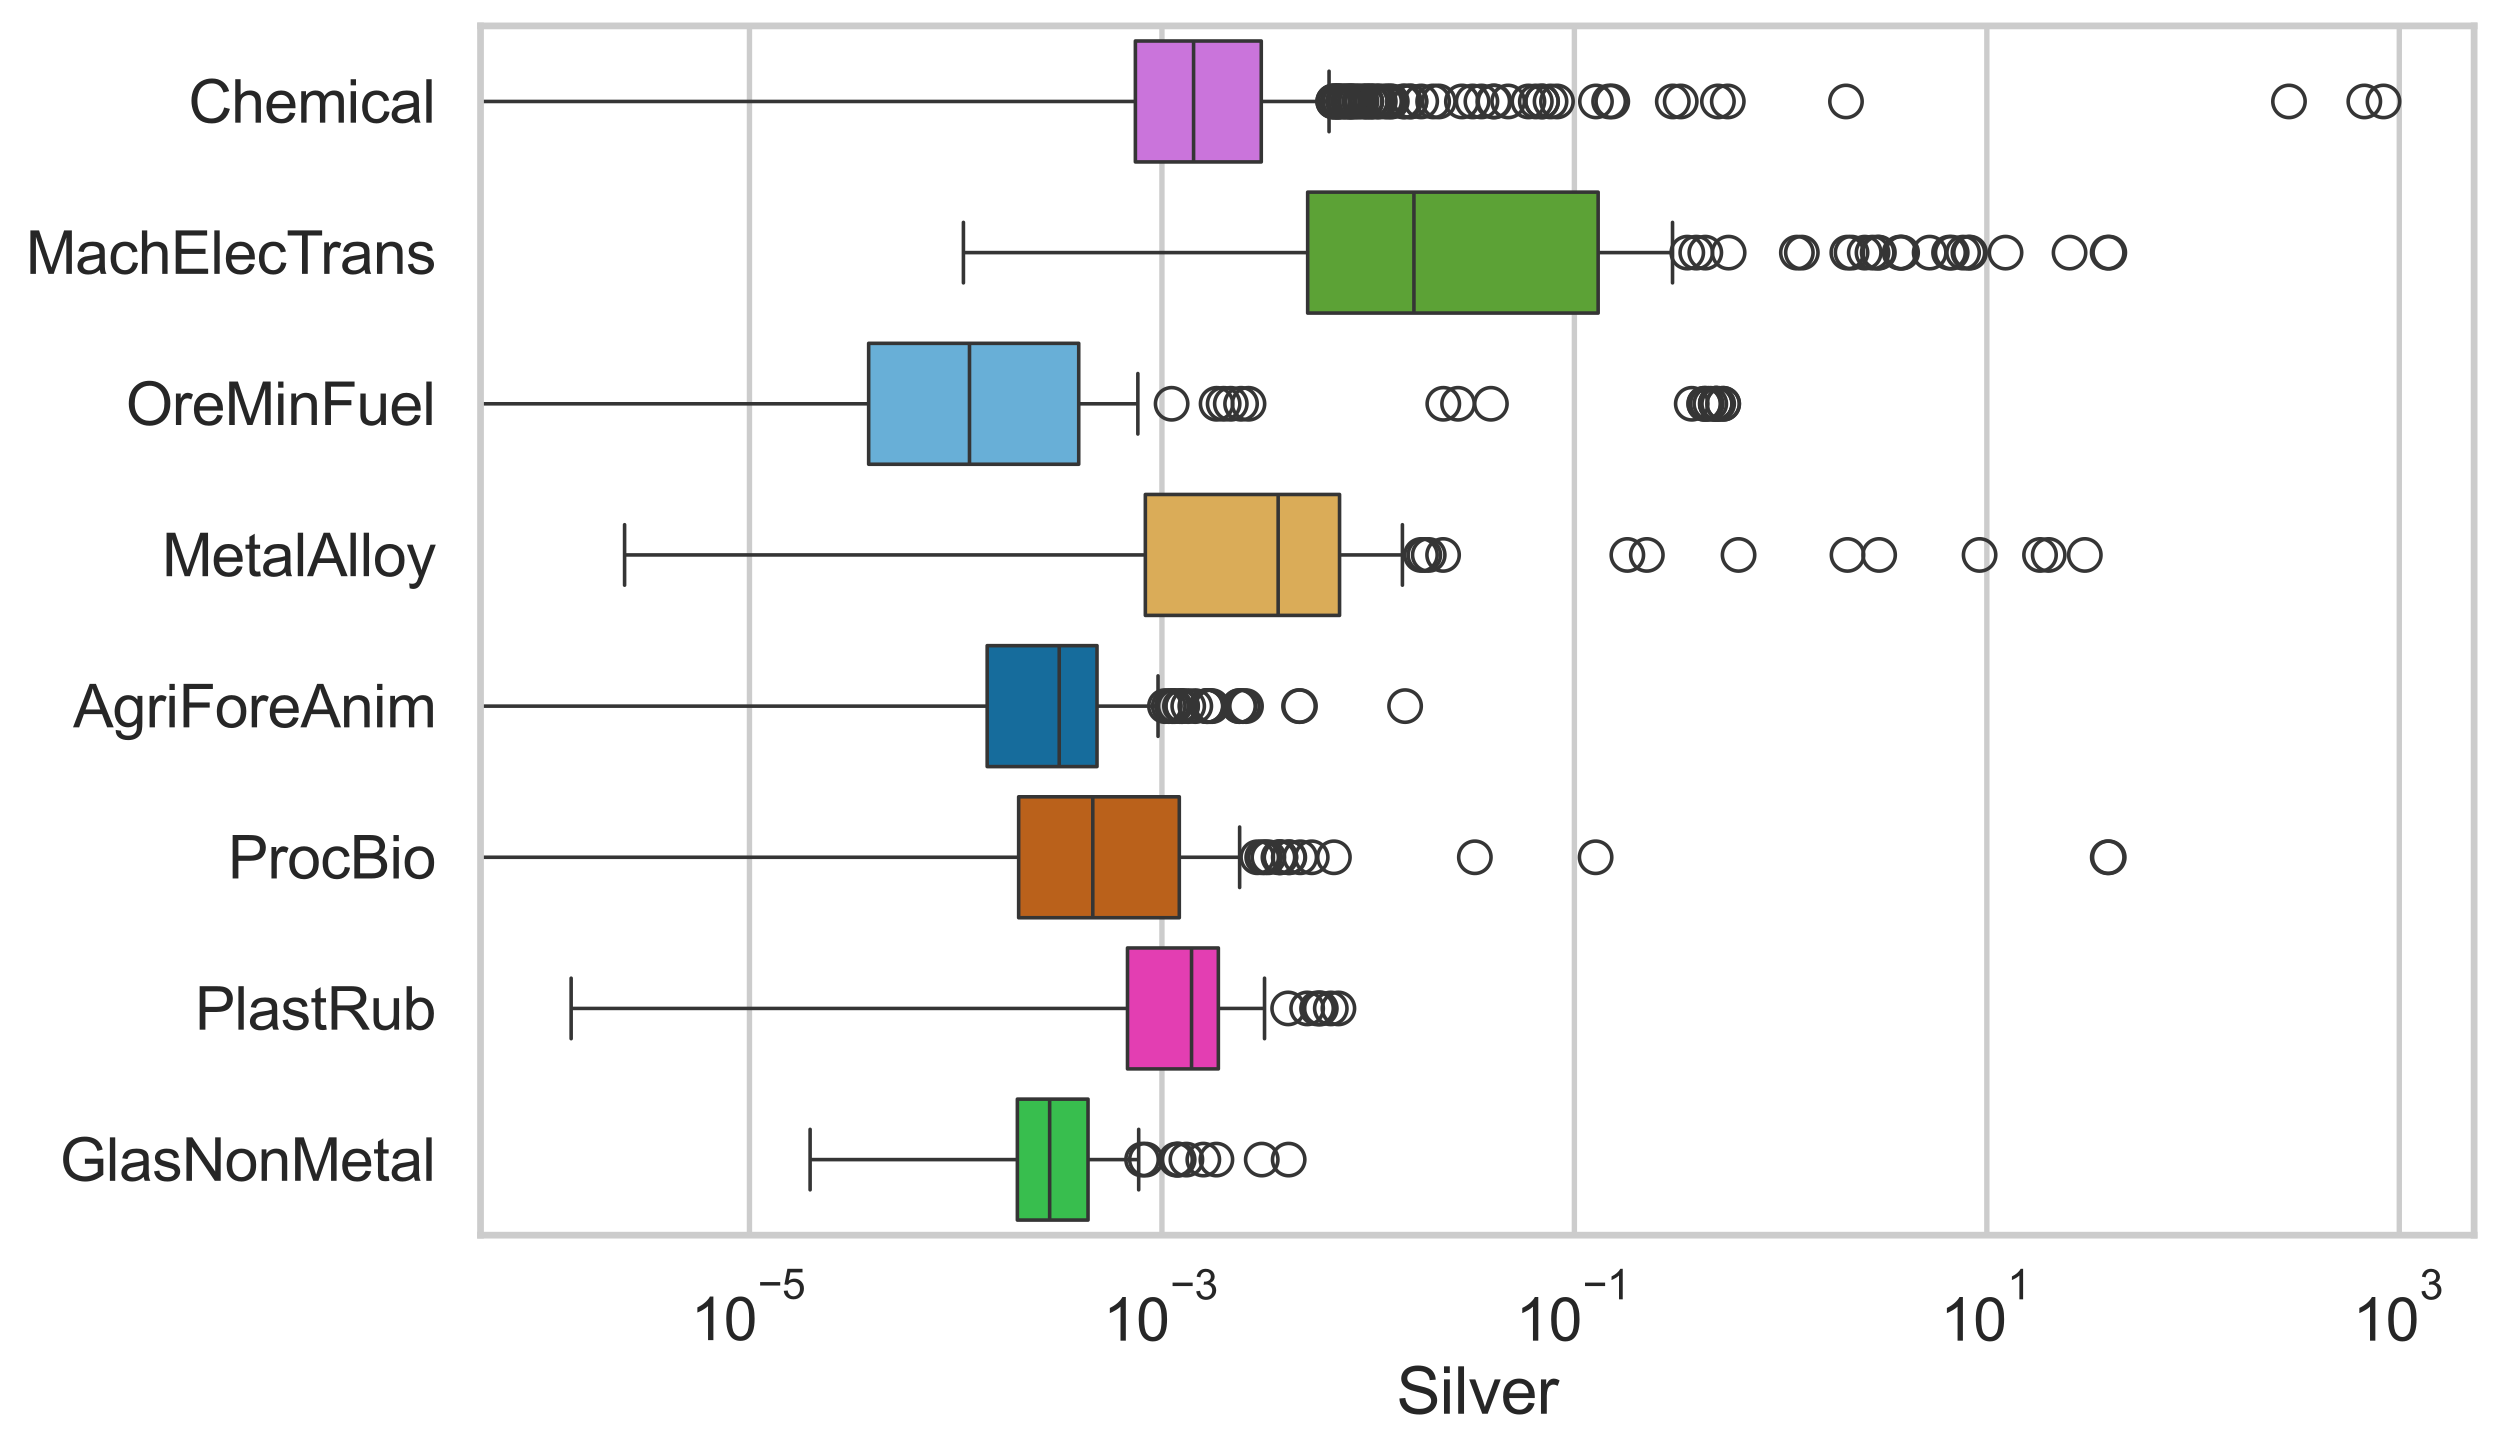 <?xml version="1.0" encoding="utf-8" standalone="no"?>
<!DOCTYPE svg PUBLIC "-//W3C//DTD SVG 1.1//EN"
  "http://www.w3.org/Graphics/SVG/1.1/DTD/svg11.dtd">
<svg xmlns:xlink="http://www.w3.org/1999/xlink" width="695.577pt" height="404.121pt" viewBox="0 0 695.577 404.121" xmlns="http://www.w3.org/2000/svg" version="1.1">
 <defs>
  <style type="text/css">*{stroke-linejoin: round; stroke-linecap: butt}</style>
 </defs>
 <g id="figure_1">
  <g id="patch_1">
   <path d="M 0 404.121 
L 695.577 404.121 
L 695.577 0 
L 0 0 
z
" style="fill: #ffffff"/>
  </g>
  <g id="axes_1">
   <g id="patch_2">
    <path d="M 133.697 343.665 
L 688.377 343.665 
L 688.377 7.2 
L 133.697 7.2 
z
" style="fill: #ffffff"/>
   </g>
   <g id="matplotlib.axis_1">
    <g id="xtick_1">
     <g id="line2d_1">
      <path d="M 208.525 343.665 
L 208.525 7.2 
" clip-path="url(#p8779195749)" style="fill: none; stroke: #cccccc; stroke-width: 1.5; stroke-linecap: round"/>
     </g>
     <g id="text_1">
      <!-- $\mathdefault{10^{-5}}$ -->
      <g style="fill: #262626" transform="translate(192.19 373.015) scale(0.165 -0.165)">
       <defs>
        <path id="ArialMT-31" d="M 2384 0 
L 1822 0 
L 1822 3584 
Q 1619 3391 1289 3197 
Q 959 3003 697 2906 
L 697 3450 
Q 1169 3672 1522 3987 
Q 1875 4303 2022 4600 
L 2384 4600 
L 2384 0 
z
" transform="scale(0.016)"/>
        <path id="ArialMT-30" d="M 266 2259 
Q 266 3072 433 3567 
Q 600 4063 929 4331 
Q 1259 4600 1759 4600 
Q 2128 4600 2406 4451 
Q 2684 4303 2865 4023 
Q 3047 3744 3150 3342 
Q 3253 2941 3253 2259 
Q 3253 1453 3087 958 
Q 2922 463 2592 192 
Q 2263 -78 1759 -78 
Q 1097 -78 719 397 
Q 266 969 266 2259 
z
M 844 2259 
Q 844 1131 1108 757 
Q 1372 384 1759 384 
Q 2147 384 2411 759 
Q 2675 1134 2675 2259 
Q 2675 3391 2411 3762 
Q 2147 4134 1753 4134 
Q 1366 4134 1134 3806 
Q 844 3388 844 2259 
z
" transform="scale(0.016)"/>
        <path id="ArialMT-2212" d="M 3381 1997 
L 356 1997 
L 356 2522 
L 3381 2522 
L 3381 1997 
z
" transform="scale(0.016)"/>
        <path id="ArialMT-35" d="M 266 1200 
L 856 1250 
Q 922 819 1161 601 
Q 1400 384 1738 384 
Q 2144 384 2425 690 
Q 2706 997 2706 1503 
Q 2706 1984 2436 2262 
Q 2166 2541 1728 2541 
Q 1456 2541 1237 2417 
Q 1019 2294 894 2097 
L 366 2166 
L 809 4519 
L 3088 4519 
L 3088 3981 
L 1259 3981 
L 1013 2750 
Q 1425 3038 1878 3038 
Q 2478 3038 2890 2622 
Q 3303 2206 3303 1553 
Q 3303 931 2941 478 
Q 2500 -78 1738 -78 
Q 1113 -78 717 272 
Q 322 622 266 1200 
z
" transform="scale(0.016)"/>
       </defs>
       <use xlink:href="#ArialMT-31" transform="translate(0 0.88)"/>
       <use xlink:href="#ArialMT-30" transform="translate(55.615 0.88)"/>
       <use xlink:href="#ArialMT-2212" transform="translate(112.973 70.573) scale(0.7)"/>
       <use xlink:href="#ArialMT-35" transform="translate(153.852 70.573) scale(0.7)"/>
      </g>
     </g>
    </g>
    <g id="xtick_2">
     <g id="line2d_2">
      <path d="M 323.283 343.665 
L 323.283 7.2 
" clip-path="url(#p8779195749)" style="fill: none; stroke: #cccccc; stroke-width: 1.5; stroke-linecap: round"/>
     </g>
     <g id="text_2">
      <!-- $\mathdefault{10^{-3}}$ -->
      <g style="fill: #262626" transform="translate(306.948 373.18) scale(0.165 -0.165)">
       <defs>
        <path id="ArialMT-33" d="M 269 1209 
L 831 1284 
Q 928 806 1161 595 
Q 1394 384 1728 384 
Q 2125 384 2398 659 
Q 2672 934 2672 1341 
Q 2672 1728 2419 1979 
Q 2166 2231 1775 2231 
Q 1616 2231 1378 2169 
L 1441 2663 
Q 1497 2656 1531 2656 
Q 1891 2656 2178 2843 
Q 2466 3031 2466 3422 
Q 2466 3731 2256 3934 
Q 2047 4138 1716 4138 
Q 1388 4138 1169 3931 
Q 950 3725 888 3313 
L 325 3413 
Q 428 3978 793 4289 
Q 1159 4600 1703 4600 
Q 2078 4600 2393 4439 
Q 2709 4278 2876 4000 
Q 3044 3722 3044 3409 
Q 3044 3113 2884 2869 
Q 2725 2625 2413 2481 
Q 2819 2388 3044 2092 
Q 3269 1797 3269 1353 
Q 3269 753 2831 336 
Q 2394 -81 1725 -81 
Q 1122 -81 723 278 
Q 325 638 269 1209 
z
" transform="scale(0.016)"/>
       </defs>
       <use xlink:href="#ArialMT-31" transform="translate(0 0.994)"/>
       <use xlink:href="#ArialMT-30" transform="translate(55.615 0.994)"/>
       <use xlink:href="#ArialMT-2212" transform="translate(112.973 70.688) scale(0.7)"/>
       <use xlink:href="#ArialMT-33" transform="translate(153.852 70.688) scale(0.7)"/>
      </g>
     </g>
    </g>
    <g id="xtick_3">
     <g id="line2d_3">
      <path d="M 438.04 343.665 
L 438.04 7.2 
" clip-path="url(#p8779195749)" style="fill: none; stroke: #cccccc; stroke-width: 1.5; stroke-linecap: round"/>
     </g>
     <g id="text_3">
      <!-- $\mathdefault{10^{-1}}$ -->
      <g style="fill: #262626" transform="translate(421.705 373.18) scale(0.165 -0.165)">
       <use xlink:href="#ArialMT-31" transform="translate(0 0.994)"/>
       <use xlink:href="#ArialMT-30" transform="translate(55.615 0.994)"/>
       <use xlink:href="#ArialMT-2212" transform="translate(112.973 70.688) scale(0.7)"/>
       <use xlink:href="#ArialMT-31" transform="translate(153.852 70.688) scale(0.7)"/>
      </g>
     </g>
    </g>
    <g id="xtick_4">
     <g id="line2d_4">
      <path d="M 552.797 343.665 
L 552.797 7.2 
" clip-path="url(#p8779195749)" style="fill: none; stroke: #cccccc; stroke-width: 1.5; stroke-linecap: round"/>
     </g>
     <g id="text_4">
      <!-- $\mathdefault{10^{1}}$ -->
      <g style="fill: #262626" transform="translate(539.845 373.18) scale(0.165 -0.165)">
       <use xlink:href="#ArialMT-31" transform="translate(0 0.994)"/>
       <use xlink:href="#ArialMT-30" transform="translate(55.615 0.994)"/>
       <use xlink:href="#ArialMT-31" transform="translate(112.973 70.688) scale(0.7)"/>
      </g>
     </g>
    </g>
    <g id="xtick_5">
     <g id="line2d_5">
      <path d="M 667.555 343.665 
L 667.555 7.2 
" clip-path="url(#p8779195749)" style="fill: none; stroke: #cccccc; stroke-width: 1.5; stroke-linecap: round"/>
     </g>
     <g id="text_5">
      <!-- $\mathdefault{10^{3}}$ -->
      <g style="fill: #262626" transform="translate(654.602 373.18) scale(0.165 -0.165)">
       <use xlink:href="#ArialMT-31" transform="translate(0 0.994)"/>
       <use xlink:href="#ArialMT-30" transform="translate(55.615 0.994)"/>
       <use xlink:href="#ArialMT-33" transform="translate(112.973 70.688) scale(0.7)"/>
      </g>
     </g>
    </g>
    <g id="text_6">
     <!-- Silver -->
     <g style="fill: #262626" transform="translate(388.533 393.344) scale(0.18 -0.18)">
      <defs>
       <path id="ArialMT-53" d="M 288 1472 
L 859 1522 
Q 900 1178 1048 958 
Q 1197 738 1509 602 
Q 1822 466 2213 466 
Q 2559 466 2825 569 
Q 3091 672 3220 851 
Q 3350 1031 3350 1244 
Q 3350 1459 3225 1620 
Q 3100 1781 2813 1891 
Q 2628 1963 1997 2114 
Q 1366 2266 1113 2400 
Q 784 2572 623 2826 
Q 463 3081 463 3397 
Q 463 3744 659 4045 
Q 856 4347 1234 4503 
Q 1613 4659 2075 4659 
Q 2584 4659 2973 4495 
Q 3363 4331 3572 4012 
Q 3781 3694 3797 3291 
L 3216 3247 
Q 3169 3681 2898 3903 
Q 2628 4125 2100 4125 
Q 1550 4125 1298 3923 
Q 1047 3722 1047 3438 
Q 1047 3191 1225 3031 
Q 1400 2872 2139 2705 
Q 2878 2538 3153 2413 
Q 3553 2228 3743 1945 
Q 3934 1663 3934 1294 
Q 3934 928 3725 604 
Q 3516 281 3123 101 
Q 2731 -78 2241 -78 
Q 1619 -78 1198 103 
Q 778 284 539 648 
Q 300 1013 288 1472 
z
" transform="scale(0.016)"/>
       <path id="ArialMT-69" d="M 425 3934 
L 425 4581 
L 988 4581 
L 988 3934 
L 425 3934 
z
M 425 0 
L 425 3319 
L 988 3319 
L 988 0 
L 425 0 
z
" transform="scale(0.016)"/>
       <path id="ArialMT-6c" d="M 409 0 
L 409 4581 
L 972 4581 
L 972 0 
L 409 0 
z
" transform="scale(0.016)"/>
       <path id="ArialMT-76" d="M 1344 0 
L 81 3319 
L 675 3319 
L 1388 1331 
Q 1503 1009 1600 663 
Q 1675 925 1809 1294 
L 2547 3319 
L 3125 3319 
L 1869 0 
L 1344 0 
z
" transform="scale(0.016)"/>
       <path id="ArialMT-65" d="M 2694 1069 
L 3275 997 
Q 3138 488 2766 206 
Q 2394 -75 1816 -75 
Q 1088 -75 661 373 
Q 234 822 234 1631 
Q 234 2469 665 2931 
Q 1097 3394 1784 3394 
Q 2450 3394 2872 2941 
Q 3294 2488 3294 1666 
Q 3294 1616 3291 1516 
L 816 1516 
Q 847 969 1125 678 
Q 1403 388 1819 388 
Q 2128 388 2347 550 
Q 2566 713 2694 1069 
z
M 847 1978 
L 2700 1978 
Q 2663 2397 2488 2606 
Q 2219 2931 1791 2931 
Q 1403 2931 1139 2672 
Q 875 2413 847 1978 
z
" transform="scale(0.016)"/>
       <path id="ArialMT-72" d="M 416 0 
L 416 3319 
L 922 3319 
L 922 2816 
Q 1116 3169 1280 3281 
Q 1444 3394 1641 3394 
Q 1925 3394 2219 3213 
L 2025 2691 
Q 1819 2813 1613 2813 
Q 1428 2813 1281 2702 
Q 1134 2591 1072 2394 
Q 978 2094 978 1738 
L 978 0 
L 416 0 
z
" transform="scale(0.016)"/>
      </defs>
      <use xlink:href="#ArialMT-53"/>
      <use xlink:href="#ArialMT-69" transform="translate(66.699 0)"/>
      <use xlink:href="#ArialMT-6c" transform="translate(88.916 0)"/>
      <use xlink:href="#ArialMT-76" transform="translate(111.133 0)"/>
      <use xlink:href="#ArialMT-65" transform="translate(161.133 0)"/>
      <use xlink:href="#ArialMT-72" transform="translate(216.748 0)"/>
     </g>
    </g>
   </g>
   <g id="matplotlib.axis_2">
    <g id="ytick_1">
     <g id="text_7">
      <!-- Chemical -->
      <g style="fill: #262626" transform="translate(52.428 34.134) scale(0.165 -0.165)">
       <defs>
        <path id="ArialMT-43" d="M 3763 1606 
L 4369 1453 
Q 4178 706 3683 314 
Q 3188 -78 2472 -78 
Q 1731 -78 1267 223 
Q 803 525 561 1097 
Q 319 1669 319 2325 
Q 319 3041 592 3573 
Q 866 4106 1370 4382 
Q 1875 4659 2481 4659 
Q 3169 4659 3637 4309 
Q 4106 3959 4291 3325 
L 3694 3184 
Q 3534 3684 3231 3912 
Q 2928 4141 2469 4141 
Q 1941 4141 1586 3887 
Q 1231 3634 1087 3207 
Q 944 2781 944 2328 
Q 944 1744 1114 1308 
Q 1284 872 1643 656 
Q 2003 441 2422 441 
Q 2931 441 3284 734 
Q 3638 1028 3763 1606 
z
" transform="scale(0.016)"/>
        <path id="ArialMT-68" d="M 422 0 
L 422 4581 
L 984 4581 
L 984 2938 
Q 1378 3394 1978 3394 
Q 2347 3394 2619 3248 
Q 2891 3103 3008 2847 
Q 3125 2591 3125 2103 
L 3125 0 
L 2563 0 
L 2563 2103 
Q 2563 2525 2380 2717 
Q 2197 2909 1863 2909 
Q 1613 2909 1392 2779 
Q 1172 2650 1078 2428 
Q 984 2206 984 1816 
L 984 0 
L 422 0 
z
" transform="scale(0.016)"/>
        <path id="ArialMT-6d" d="M 422 0 
L 422 3319 
L 925 3319 
L 925 2853 
Q 1081 3097 1340 3245 
Q 1600 3394 1931 3394 
Q 2300 3394 2536 3241 
Q 2772 3088 2869 2813 
Q 3263 3394 3894 3394 
Q 4388 3394 4653 3120 
Q 4919 2847 4919 2278 
L 4919 0 
L 4359 0 
L 4359 2091 
Q 4359 2428 4304 2576 
Q 4250 2725 4106 2815 
Q 3963 2906 3769 2906 
Q 3419 2906 3187 2673 
Q 2956 2441 2956 1928 
L 2956 0 
L 2394 0 
L 2394 2156 
Q 2394 2531 2256 2718 
Q 2119 2906 1806 2906 
Q 1569 2906 1367 2781 
Q 1166 2656 1075 2415 
Q 984 2175 984 1722 
L 984 0 
L 422 0 
z
" transform="scale(0.016)"/>
        <path id="ArialMT-63" d="M 2588 1216 
L 3141 1144 
Q 3050 572 2676 248 
Q 2303 -75 1759 -75 
Q 1078 -75 664 370 
Q 250 816 250 1647 
Q 250 2184 428 2587 
Q 606 2991 970 3192 
Q 1334 3394 1763 3394 
Q 2303 3394 2647 3120 
Q 2991 2847 3088 2344 
L 2541 2259 
Q 2463 2594 2264 2762 
Q 2066 2931 1784 2931 
Q 1359 2931 1093 2626 
Q 828 2322 828 1663 
Q 828 994 1084 691 
Q 1341 388 1753 388 
Q 2084 388 2306 591 
Q 2528 794 2588 1216 
z
" transform="scale(0.016)"/>
        <path id="ArialMT-61" d="M 2588 409 
Q 2275 144 1986 34 
Q 1697 -75 1366 -75 
Q 819 -75 525 192 
Q 231 459 231 875 
Q 231 1119 342 1320 
Q 453 1522 633 1644 
Q 813 1766 1038 1828 
Q 1203 1872 1538 1913 
Q 2219 1994 2541 2106 
Q 2544 2222 2544 2253 
Q 2544 2597 2384 2738 
Q 2169 2928 1744 2928 
Q 1347 2928 1158 2789 
Q 969 2650 878 2297 
L 328 2372 
Q 403 2725 575 2942 
Q 747 3159 1072 3276 
Q 1397 3394 1825 3394 
Q 2250 3394 2515 3294 
Q 2781 3194 2906 3042 
Q 3031 2891 3081 2659 
Q 3109 2516 3109 2141 
L 3109 1391 
Q 3109 606 3145 398 
Q 3181 191 3288 0 
L 2700 0 
Q 2613 175 2588 409 
z
M 2541 1666 
Q 2234 1541 1622 1453 
Q 1275 1403 1131 1340 
Q 988 1278 909 1158 
Q 831 1038 831 891 
Q 831 666 1001 516 
Q 1172 366 1500 366 
Q 1825 366 2078 508 
Q 2331 650 2450 897 
Q 2541 1088 2541 1459 
L 2541 1666 
z
" transform="scale(0.016)"/>
       </defs>
       <use xlink:href="#ArialMT-43"/>
       <use xlink:href="#ArialMT-68" transform="translate(72.217 0)"/>
       <use xlink:href="#ArialMT-65" transform="translate(127.832 0)"/>
       <use xlink:href="#ArialMT-6d" transform="translate(183.447 0)"/>
       <use xlink:href="#ArialMT-69" transform="translate(266.748 0)"/>
       <use xlink:href="#ArialMT-63" transform="translate(288.965 0)"/>
       <use xlink:href="#ArialMT-61" transform="translate(338.965 0)"/>
       <use xlink:href="#ArialMT-6c" transform="translate(394.58 0)"/>
      </g>
     </g>
    </g>
    <g id="ytick_2">
     <g id="text_8">
      <!-- MachElecTrans -->
      <g style="fill: #262626" transform="translate(7.2 76.192) scale(0.165 -0.165)">
       <defs>
        <path id="ArialMT-4d" d="M 475 0 
L 475 4581 
L 1388 4581 
L 2472 1338 
Q 2622 884 2691 659 
Q 2769 909 2934 1394 
L 4031 4581 
L 4847 4581 
L 4847 0 
L 4263 0 
L 4263 3834 
L 2931 0 
L 2384 0 
L 1059 3900 
L 1059 0 
L 475 0 
z
" transform="scale(0.016)"/>
        <path id="ArialMT-45" d="M 506 0 
L 506 4581 
L 3819 4581 
L 3819 4041 
L 1113 4041 
L 1113 2638 
L 3647 2638 
L 3647 2100 
L 1113 2100 
L 1113 541 
L 3925 541 
L 3925 0 
L 506 0 
z
" transform="scale(0.016)"/>
        <path id="ArialMT-54" d="M 1659 0 
L 1659 4041 
L 150 4041 
L 150 4581 
L 3781 4581 
L 3781 4041 
L 2266 4041 
L 2266 0 
L 1659 0 
z
" transform="scale(0.016)"/>
        <path id="ArialMT-6e" d="M 422 0 
L 422 3319 
L 928 3319 
L 928 2847 
Q 1294 3394 1984 3394 
Q 2284 3394 2536 3286 
Q 2788 3178 2913 3003 
Q 3038 2828 3088 2588 
Q 3119 2431 3119 2041 
L 3119 0 
L 2556 0 
L 2556 2019 
Q 2556 2363 2490 2533 
Q 2425 2703 2258 2804 
Q 2091 2906 1866 2906 
Q 1506 2906 1245 2678 
Q 984 2450 984 1813 
L 984 0 
L 422 0 
z
" transform="scale(0.016)"/>
        <path id="ArialMT-73" d="M 197 991 
L 753 1078 
Q 800 744 1014 566 
Q 1228 388 1613 388 
Q 2000 388 2187 545 
Q 2375 703 2375 916 
Q 2375 1106 2209 1216 
Q 2094 1291 1634 1406 
Q 1016 1563 777 1677 
Q 538 1791 414 1992 
Q 291 2194 291 2438 
Q 291 2659 392 2848 
Q 494 3038 669 3163 
Q 800 3259 1026 3326 
Q 1253 3394 1513 3394 
Q 1903 3394 2198 3281 
Q 2494 3169 2634 2976 
Q 2775 2784 2828 2463 
L 2278 2388 
Q 2241 2644 2061 2787 
Q 1881 2931 1553 2931 
Q 1166 2931 1000 2803 
Q 834 2675 834 2503 
Q 834 2394 903 2306 
Q 972 2216 1119 2156 
Q 1203 2125 1616 2013 
Q 2213 1853 2448 1751 
Q 2684 1650 2818 1456 
Q 2953 1263 2953 975 
Q 2953 694 2789 445 
Q 2625 197 2315 61 
Q 2006 -75 1616 -75 
Q 969 -75 630 194 
Q 291 463 197 991 
z
" transform="scale(0.016)"/>
       </defs>
       <use xlink:href="#ArialMT-4d"/>
       <use xlink:href="#ArialMT-61" transform="translate(83.301 0)"/>
       <use xlink:href="#ArialMT-63" transform="translate(138.916 0)"/>
       <use xlink:href="#ArialMT-68" transform="translate(188.916 0)"/>
       <use xlink:href="#ArialMT-45" transform="translate(244.531 0)"/>
       <use xlink:href="#ArialMT-6c" transform="translate(311.23 0)"/>
       <use xlink:href="#ArialMT-65" transform="translate(333.447 0)"/>
       <use xlink:href="#ArialMT-63" transform="translate(389.062 0)"/>
       <use xlink:href="#ArialMT-54" transform="translate(439.062 0)"/>
       <use xlink:href="#ArialMT-72" transform="translate(496.396 0)"/>
       <use xlink:href="#ArialMT-61" transform="translate(529.697 0)"/>
       <use xlink:href="#ArialMT-6e" transform="translate(585.312 0)"/>
       <use xlink:href="#ArialMT-73" transform="translate(640.928 0)"/>
      </g>
     </g>
    </g>
    <g id="ytick_3">
     <g id="text_9">
      <!-- OreMinFuel -->
      <g style="fill: #262626" transform="translate(35.013 118.25) scale(0.165 -0.165)">
       <defs>
        <path id="ArialMT-4f" d="M 309 2231 
Q 309 3372 921 4017 
Q 1534 4663 2503 4663 
Q 3138 4663 3647 4359 
Q 4156 4056 4423 3514 
Q 4691 2972 4691 2284 
Q 4691 1588 4409 1038 
Q 4128 488 3612 205 
Q 3097 -78 2500 -78 
Q 1853 -78 1343 234 
Q 834 547 571 1087 
Q 309 1628 309 2231 
z
M 934 2222 
Q 934 1394 1379 917 
Q 1825 441 2497 441 
Q 3181 441 3623 922 
Q 4066 1403 4066 2288 
Q 4066 2847 3877 3264 
Q 3688 3681 3323 3911 
Q 2959 4141 2506 4141 
Q 1863 4141 1398 3698 
Q 934 3256 934 2222 
z
" transform="scale(0.016)"/>
        <path id="ArialMT-46" d="M 525 0 
L 525 4581 
L 3616 4581 
L 3616 4041 
L 1131 4041 
L 1131 2622 
L 3281 2622 
L 3281 2081 
L 1131 2081 
L 1131 0 
L 525 0 
z
" transform="scale(0.016)"/>
        <path id="ArialMT-75" d="M 2597 0 
L 2597 488 
Q 2209 -75 1544 -75 
Q 1250 -75 995 37 
Q 741 150 617 320 
Q 494 491 444 738 
Q 409 903 409 1263 
L 409 3319 
L 972 3319 
L 972 1478 
Q 972 1038 1006 884 
Q 1059 663 1231 536 
Q 1403 409 1656 409 
Q 1909 409 2131 539 
Q 2353 669 2445 892 
Q 2538 1116 2538 1541 
L 2538 3319 
L 3100 3319 
L 3100 0 
L 2597 0 
z
" transform="scale(0.016)"/>
       </defs>
       <use xlink:href="#ArialMT-4f"/>
       <use xlink:href="#ArialMT-72" transform="translate(77.783 0)"/>
       <use xlink:href="#ArialMT-65" transform="translate(111.084 0)"/>
       <use xlink:href="#ArialMT-4d" transform="translate(166.699 0)"/>
       <use xlink:href="#ArialMT-69" transform="translate(250 0)"/>
       <use xlink:href="#ArialMT-6e" transform="translate(272.217 0)"/>
       <use xlink:href="#ArialMT-46" transform="translate(327.832 0)"/>
       <use xlink:href="#ArialMT-75" transform="translate(388.916 0)"/>
       <use xlink:href="#ArialMT-65" transform="translate(444.531 0)"/>
       <use xlink:href="#ArialMT-6c" transform="translate(500.146 0)"/>
      </g>
     </g>
    </g>
    <g id="ytick_4">
     <g id="text_10">
      <!-- MetalAlloy -->
      <g style="fill: #262626" transform="translate(45.088 160.308) scale(0.165 -0.165)">
       <defs>
        <path id="ArialMT-74" d="M 1650 503 
L 1731 6 
Q 1494 -44 1306 -44 
Q 1000 -44 831 53 
Q 663 150 594 308 
Q 525 466 525 972 
L 525 2881 
L 113 2881 
L 113 3319 
L 525 3319 
L 525 4141 
L 1084 4478 
L 1084 3319 
L 1650 3319 
L 1650 2881 
L 1084 2881 
L 1084 941 
Q 1084 700 1114 631 
Q 1144 563 1211 522 
Q 1278 481 1403 481 
Q 1497 481 1650 503 
z
" transform="scale(0.016)"/>
        <path id="ArialMT-41" d="M -9 0 
L 1750 4581 
L 2403 4581 
L 4278 0 
L 3588 0 
L 3053 1388 
L 1138 1388 
L 634 0 
L -9 0 
z
M 1313 1881 
L 2866 1881 
L 2388 3150 
Q 2169 3728 2063 4100 
Q 1975 3659 1816 3225 
L 1313 1881 
z
" transform="scale(0.016)"/>
        <path id="ArialMT-6f" d="M 213 1659 
Q 213 2581 725 3025 
Q 1153 3394 1769 3394 
Q 2453 3394 2887 2945 
Q 3322 2497 3322 1706 
Q 3322 1066 3130 698 
Q 2938 331 2570 128 
Q 2203 -75 1769 -75 
Q 1072 -75 642 372 
Q 213 819 213 1659 
z
M 791 1659 
Q 791 1022 1069 705 
Q 1347 388 1769 388 
Q 2188 388 2466 706 
Q 2744 1025 2744 1678 
Q 2744 2294 2464 2611 
Q 2184 2928 1769 2928 
Q 1347 2928 1069 2612 
Q 791 2297 791 1659 
z
" transform="scale(0.016)"/>
        <path id="ArialMT-79" d="M 397 -1278 
L 334 -750 
Q 519 -800 656 -800 
Q 844 -800 956 -737 
Q 1069 -675 1141 -563 
Q 1194 -478 1313 -144 
Q 1328 -97 1363 -6 
L 103 3319 
L 709 3319 
L 1400 1397 
Q 1534 1031 1641 628 
Q 1738 1016 1872 1384 
L 2581 3319 
L 3144 3319 
L 1881 -56 
Q 1678 -603 1566 -809 
Q 1416 -1088 1222 -1217 
Q 1028 -1347 759 -1347 
Q 597 -1347 397 -1278 
z
" transform="scale(0.016)"/>
       </defs>
       <use xlink:href="#ArialMT-4d"/>
       <use xlink:href="#ArialMT-65" transform="translate(83.301 0)"/>
       <use xlink:href="#ArialMT-74" transform="translate(138.916 0)"/>
       <use xlink:href="#ArialMT-61" transform="translate(166.699 0)"/>
       <use xlink:href="#ArialMT-6c" transform="translate(222.314 0)"/>
       <use xlink:href="#ArialMT-41" transform="translate(244.531 0)"/>
       <use xlink:href="#ArialMT-6c" transform="translate(311.23 0)"/>
       <use xlink:href="#ArialMT-6c" transform="translate(333.447 0)"/>
       <use xlink:href="#ArialMT-6f" transform="translate(355.664 0)"/>
       <use xlink:href="#ArialMT-79" transform="translate(411.279 0)"/>
      </g>
     </g>
    </g>
    <g id="ytick_5">
     <g id="text_11">
      <!-- AgriForeAnim -->
      <g style="fill: #262626" transform="translate(20.341 202.366) scale(0.165 -0.165)">
       <defs>
        <path id="ArialMT-67" d="M 319 -275 
L 866 -356 
Q 900 -609 1056 -725 
Q 1266 -881 1628 -881 
Q 2019 -881 2231 -725 
Q 2444 -569 2519 -288 
Q 2563 -116 2559 434 
Q 2191 0 1641 0 
Q 956 0 581 494 
Q 206 988 206 1678 
Q 206 2153 378 2554 
Q 550 2956 876 3175 
Q 1203 3394 1644 3394 
Q 2231 3394 2613 2919 
L 2613 3319 
L 3131 3319 
L 3131 450 
Q 3131 -325 2973 -648 
Q 2816 -972 2473 -1159 
Q 2131 -1347 1631 -1347 
Q 1038 -1347 672 -1080 
Q 306 -813 319 -275 
z
M 784 1719 
Q 784 1066 1043 766 
Q 1303 466 1694 466 
Q 2081 466 2343 764 
Q 2606 1063 2606 1700 
Q 2606 2309 2336 2618 
Q 2066 2928 1684 2928 
Q 1309 2928 1046 2623 
Q 784 2319 784 1719 
z
" transform="scale(0.016)"/>
       </defs>
       <use xlink:href="#ArialMT-41"/>
       <use xlink:href="#ArialMT-67" transform="translate(66.699 0)"/>
       <use xlink:href="#ArialMT-72" transform="translate(122.314 0)"/>
       <use xlink:href="#ArialMT-69" transform="translate(155.615 0)"/>
       <use xlink:href="#ArialMT-46" transform="translate(177.832 0)"/>
       <use xlink:href="#ArialMT-6f" transform="translate(238.916 0)"/>
       <use xlink:href="#ArialMT-72" transform="translate(294.531 0)"/>
       <use xlink:href="#ArialMT-65" transform="translate(327.832 0)"/>
       <use xlink:href="#ArialMT-41" transform="translate(383.447 0)"/>
       <use xlink:href="#ArialMT-6e" transform="translate(450.146 0)"/>
       <use xlink:href="#ArialMT-69" transform="translate(505.762 0)"/>
       <use xlink:href="#ArialMT-6d" transform="translate(527.979 0)"/>
      </g>
     </g>
    </g>
    <g id="ytick_6">
     <g id="text_12">
      <!-- ProcBio -->
      <g style="fill: #262626" transform="translate(63.424 244.425) scale(0.165 -0.165)">
       <defs>
        <path id="ArialMT-50" d="M 494 0 
L 494 4581 
L 2222 4581 
Q 2678 4581 2919 4538 
Q 3256 4481 3484 4323 
Q 3713 4166 3852 3881 
Q 3991 3597 3991 3256 
Q 3991 2672 3619 2267 
Q 3247 1863 2275 1863 
L 1100 1863 
L 1100 0 
L 494 0 
z
M 1100 2403 
L 2284 2403 
Q 2872 2403 3119 2622 
Q 3366 2841 3366 3238 
Q 3366 3525 3220 3729 
Q 3075 3934 2838 4000 
Q 2684 4041 2272 4041 
L 1100 4041 
L 1100 2403 
z
" transform="scale(0.016)"/>
        <path id="ArialMT-42" d="M 469 0 
L 469 4581 
L 2188 4581 
Q 2713 4581 3030 4442 
Q 3347 4303 3526 4014 
Q 3706 3725 3706 3409 
Q 3706 3116 3547 2856 
Q 3388 2597 3066 2438 
Q 3481 2316 3704 2022 
Q 3928 1728 3928 1328 
Q 3928 1006 3792 729 
Q 3656 453 3456 303 
Q 3256 153 2954 76 
Q 2653 0 2216 0 
L 469 0 
z
M 1075 2656 
L 2066 2656 
Q 2469 2656 2644 2709 
Q 2875 2778 2992 2937 
Q 3109 3097 3109 3338 
Q 3109 3566 3000 3739 
Q 2891 3913 2687 3977 
Q 2484 4041 1991 4041 
L 1075 4041 
L 1075 2656 
z
M 1075 541 
L 2216 541 
Q 2509 541 2628 563 
Q 2838 600 2978 687 
Q 3119 775 3209 942 
Q 3300 1109 3300 1328 
Q 3300 1584 3169 1773 
Q 3038 1963 2805 2039 
Q 2572 2116 2134 2116 
L 1075 2116 
L 1075 541 
z
" transform="scale(0.016)"/>
       </defs>
       <use xlink:href="#ArialMT-50"/>
       <use xlink:href="#ArialMT-72" transform="translate(66.699 0)"/>
       <use xlink:href="#ArialMT-6f" transform="translate(100 0)"/>
       <use xlink:href="#ArialMT-63" transform="translate(155.615 0)"/>
       <use xlink:href="#ArialMT-42" transform="translate(205.615 0)"/>
       <use xlink:href="#ArialMT-69" transform="translate(272.314 0)"/>
       <use xlink:href="#ArialMT-6f" transform="translate(294.531 0)"/>
      </g>
     </g>
    </g>
    <g id="ytick_7">
     <g id="text_13">
      <!-- PlastRub -->
      <g style="fill: #262626" transform="translate(54.248 286.483) scale(0.165 -0.165)">
       <defs>
        <path id="ArialMT-52" d="M 503 0 
L 503 4581 
L 2534 4581 
Q 3147 4581 3465 4457 
Q 3784 4334 3975 4021 
Q 4166 3709 4166 3331 
Q 4166 2844 3850 2509 
Q 3534 2175 2875 2084 
Q 3116 1969 3241 1856 
Q 3506 1613 3744 1247 
L 4541 0 
L 3778 0 
L 3172 953 
Q 2906 1366 2734 1584 
Q 2563 1803 2427 1890 
Q 2291 1978 2150 2013 
Q 2047 2034 1813 2034 
L 1109 2034 
L 1109 0 
L 503 0 
z
M 1109 2559 
L 2413 2559 
Q 2828 2559 3062 2645 
Q 3297 2731 3419 2920 
Q 3541 3109 3541 3331 
Q 3541 3656 3305 3865 
Q 3069 4075 2559 4075 
L 1109 4075 
L 1109 2559 
z
" transform="scale(0.016)"/>
        <path id="ArialMT-62" d="M 941 0 
L 419 0 
L 419 4581 
L 981 4581 
L 981 2947 
Q 1338 3394 1891 3394 
Q 2197 3394 2470 3270 
Q 2744 3147 2920 2923 
Q 3097 2700 3197 2384 
Q 3297 2069 3297 1709 
Q 3297 856 2875 390 
Q 2453 -75 1863 -75 
Q 1275 -75 941 416 
L 941 0 
z
M 934 1684 
Q 934 1088 1097 822 
Q 1363 388 1816 388 
Q 2184 388 2453 708 
Q 2722 1028 2722 1663 
Q 2722 2313 2464 2622 
Q 2206 2931 1841 2931 
Q 1472 2931 1203 2611 
Q 934 2291 934 1684 
z
" transform="scale(0.016)"/>
       </defs>
       <use xlink:href="#ArialMT-50"/>
       <use xlink:href="#ArialMT-6c" transform="translate(66.699 0)"/>
       <use xlink:href="#ArialMT-61" transform="translate(88.916 0)"/>
       <use xlink:href="#ArialMT-73" transform="translate(144.531 0)"/>
       <use xlink:href="#ArialMT-74" transform="translate(194.531 0)"/>
       <use xlink:href="#ArialMT-52" transform="translate(222.314 0)"/>
       <use xlink:href="#ArialMT-75" transform="translate(294.531 0)"/>
       <use xlink:href="#ArialMT-62" transform="translate(350.146 0)"/>
      </g>
     </g>
    </g>
    <g id="ytick_8">
     <g id="text_14">
      <!-- GlasNonMetal -->
      <g style="fill: #262626" transform="translate(16.659 328.541) scale(0.165 -0.165)">
       <defs>
        <path id="ArialMT-47" d="M 2638 1797 
L 2638 2334 
L 4578 2338 
L 4578 638 
Q 4131 281 3656 101 
Q 3181 -78 2681 -78 
Q 2006 -78 1454 211 
Q 903 500 622 1047 
Q 341 1594 341 2269 
Q 341 2938 620 3517 
Q 900 4097 1425 4378 
Q 1950 4659 2634 4659 
Q 3131 4659 3532 4498 
Q 3934 4338 4162 4050 
Q 4391 3763 4509 3300 
L 3963 3150 
Q 3859 3500 3706 3700 
Q 3553 3900 3268 4020 
Q 2984 4141 2638 4141 
Q 2222 4141 1919 4014 
Q 1616 3888 1430 3681 
Q 1244 3475 1141 3228 
Q 966 2803 966 2306 
Q 966 1694 1177 1281 
Q 1388 869 1791 669 
Q 2194 469 2647 469 
Q 3041 469 3416 620 
Q 3791 772 3984 944 
L 3984 1797 
L 2638 1797 
z
" transform="scale(0.016)"/>
        <path id="ArialMT-4e" d="M 488 0 
L 488 4581 
L 1109 4581 
L 3516 984 
L 3516 4581 
L 4097 4581 
L 4097 0 
L 3475 0 
L 1069 3600 
L 1069 0 
L 488 0 
z
" transform="scale(0.016)"/>
       </defs>
       <use xlink:href="#ArialMT-47"/>
       <use xlink:href="#ArialMT-6c" transform="translate(77.783 0)"/>
       <use xlink:href="#ArialMT-61" transform="translate(100 0)"/>
       <use xlink:href="#ArialMT-73" transform="translate(155.615 0)"/>
       <use xlink:href="#ArialMT-4e" transform="translate(205.615 0)"/>
       <use xlink:href="#ArialMT-6f" transform="translate(277.832 0)"/>
       <use xlink:href="#ArialMT-6e" transform="translate(333.447 0)"/>
       <use xlink:href="#ArialMT-4d" transform="translate(389.062 0)"/>
       <use xlink:href="#ArialMT-65" transform="translate(472.363 0)"/>
       <use xlink:href="#ArialMT-74" transform="translate(527.979 0)"/>
       <use xlink:href="#ArialMT-61" transform="translate(555.762 0)"/>
       <use xlink:href="#ArialMT-6c" transform="translate(611.377 0)"/>
      </g>
     </g>
    </g>
   </g>
   <g id="patch_3">
    <path d="M 315.897 11.406 
L 315.897 45.052 
L 350.923 45.052 
L 350.923 11.406 
L 315.897 11.406 
z
" clip-path="url(#p8779195749)" style="fill: #ca74db; stroke: #353535; stroke-linejoin: miter"/>
   </g>
   <g id="line2d_6">
    <path d="M 315.897 28.229 
L -1 28.229 
" clip-path="url(#p8779195749)" style="fill: none; stroke: #353535"/>
   </g>
   <g id="line2d_7">
    <path d="M 350.923 28.229 
L 369.784 28.229 
" clip-path="url(#p8779195749)" style="fill: none; stroke: #353535"/>
   </g>
   <g id="line2d_8">
    <path clip-path="url(#p8779195749)" style="fill: none; stroke: #353535; stroke-linecap: round"/>
   </g>
   <g id="line2d_9">
    <path d="M 369.784 19.817 
L 369.784 36.641 
" clip-path="url(#p8779195749)" style="fill: none; stroke: #353535; stroke-linecap: round"/>
   </g>
   <g id="line2d_10">
    <defs>
     <path id="ma357cd2926" d="M 0 4.5 
C 1.193 4.5 2.338 4.026 3.182 3.182 
C 4.026 2.338 4.5 1.193 4.5 0 
C 4.5 -1.193 4.026 -2.338 3.182 -3.182 
C 2.338 -4.026 1.193 -4.5 0 -4.5 
C -1.193 -4.5 -2.338 -4.026 -3.182 -3.182 
C -4.026 -2.338 -4.5 -1.193 -4.5 0 
C -4.5 1.193 -4.026 2.338 -3.182 3.182 
C -2.338 4.026 -1.193 4.5 0 4.5 
z
" style="stroke: #353535"/>
    </defs>
    <g clip-path="url(#p8779195749)">
     <use xlink:href="#ma357cd2926" x="370.965" y="28.229" style="fill-opacity: 0; stroke: #353535"/>
     <use xlink:href="#ma357cd2926" x="429.063" y="28.229" style="fill-opacity: 0; stroke: #353535"/>
     <use xlink:href="#ma357cd2926" x="375.829" y="28.229" style="fill-opacity: 0; stroke: #353535"/>
     <use xlink:href="#ma357cd2926" x="429.015" y="28.229" style="fill-opacity: 0; stroke: #353535"/>
     <use xlink:href="#ma357cd2926" x="415.789" y="28.229" style="fill-opacity: 0; stroke: #353535"/>
     <use xlink:href="#ma357cd2926" x="373.648" y="28.229" style="fill-opacity: 0; stroke: #353535"/>
     <use xlink:href="#ma357cd2926" x="390.415" y="28.229" style="fill-opacity: 0; stroke: #353535"/>
     <use xlink:href="#ma357cd2926" x="375.601" y="28.229" style="fill-opacity: 0; stroke: #353535"/>
     <use xlink:href="#ma357cd2926" x="375.64" y="28.229" style="fill-opacity: 0; stroke: #353535"/>
     <use xlink:href="#ma357cd2926" x="378.81" y="28.229" style="fill-opacity: 0; stroke: #353535"/>
     <use xlink:href="#ma357cd2926" x="415.48" y="28.229" style="fill-opacity: 0; stroke: #353535"/>
     <use xlink:href="#ma357cd2926" x="381.412" y="28.229" style="fill-opacity: 0; stroke: #353535"/>
     <use xlink:href="#ma357cd2926" x="419.617" y="28.229" style="fill-opacity: 0; stroke: #353535"/>
     <use xlink:href="#ma357cd2926" x="371.178" y="28.229" style="fill-opacity: 0; stroke: #353535"/>
     <use xlink:href="#ma357cd2926" x="513.609" y="28.229" style="fill-opacity: 0; stroke: #353535"/>
     <use xlink:href="#ma357cd2926" x="371.362" y="28.229" style="fill-opacity: 0; stroke: #353535"/>
     <use xlink:href="#ma357cd2926" x="377.277" y="28.229" style="fill-opacity: 0; stroke: #353535"/>
     <use xlink:href="#ma357cd2926" x="444.043" y="28.229" style="fill-opacity: 0; stroke: #353535"/>
     <use xlink:href="#ma357cd2926" x="412.173" y="28.229" style="fill-opacity: 0; stroke: #353535"/>
     <use xlink:href="#ma357cd2926" x="385.374" y="28.229" style="fill-opacity: 0; stroke: #353535"/>
     <use xlink:href="#ma357cd2926" x="467.627" y="28.229" style="fill-opacity: 0; stroke: #353535"/>
     <use xlink:href="#ma357cd2926" x="376.178" y="28.229" style="fill-opacity: 0; stroke: #353535"/>
     <use xlink:href="#ma357cd2926" x="376.935" y="28.229" style="fill-opacity: 0; stroke: #353535"/>
     <use xlink:href="#ma357cd2926" x="425.254" y="28.229" style="fill-opacity: 0; stroke: #353535"/>
     <use xlink:href="#ma357cd2926" x="409.727" y="28.229" style="fill-opacity: 0; stroke: #353535"/>
     <use xlink:href="#ma357cd2926" x="433.2" y="28.229" style="fill-opacity: 0; stroke: #353535"/>
     <use xlink:href="#ma357cd2926" x="392.451" y="28.229" style="fill-opacity: 0; stroke: #353535"/>
     <use xlink:href="#ma357cd2926" x="375.124" y="28.229" style="fill-opacity: 0; stroke: #353535"/>
     <use xlink:href="#ma357cd2926" x="381.664" y="28.229" style="fill-opacity: 0; stroke: #353535"/>
     <use xlink:href="#ma357cd2926" x="657.828" y="28.229" style="fill-opacity: 0; stroke: #353535"/>
     <use xlink:href="#ma357cd2926" x="379.96" y="28.229" style="fill-opacity: 0; stroke: #353535"/>
     <use xlink:href="#ma357cd2926" x="480.726" y="28.229" style="fill-opacity: 0; stroke: #353535"/>
     <use xlink:href="#ma357cd2926" x="392.414" y="28.229" style="fill-opacity: 0; stroke: #353535"/>
     <use xlink:href="#ma357cd2926" x="447.711" y="28.229" style="fill-opacity: 0; stroke: #353535"/>
     <use xlink:href="#ma357cd2926" x="372.345" y="28.229" style="fill-opacity: 0; stroke: #353535"/>
     <use xlink:href="#ma357cd2926" x="383.902" y="28.229" style="fill-opacity: 0; stroke: #353535"/>
     <use xlink:href="#ma357cd2926" x="372.706" y="28.229" style="fill-opacity: 0; stroke: #353535"/>
     <use xlink:href="#ma357cd2926" x="427.309" y="28.229" style="fill-opacity: 0; stroke: #353535"/>
     <use xlink:href="#ma357cd2926" x="390.902" y="28.229" style="fill-opacity: 0; stroke: #353535"/>
     <use xlink:href="#ma357cd2926" x="636.863" y="28.229" style="fill-opacity: 0; stroke: #353535"/>
     <use xlink:href="#ma357cd2926" x="395.418" y="28.229" style="fill-opacity: 0; stroke: #353535"/>
     <use xlink:href="#ma357cd2926" x="663.164" y="28.229" style="fill-opacity: 0; stroke: #353535"/>
     <use xlink:href="#ma357cd2926" x="374.128" y="28.229" style="fill-opacity: 0; stroke: #353535"/>
     <use xlink:href="#ma357cd2926" x="372.208" y="28.229" style="fill-opacity: 0; stroke: #353535"/>
     <use xlink:href="#ma357cd2926" x="374.228" y="28.229" style="fill-opacity: 0; stroke: #353535"/>
     <use xlink:href="#ma357cd2926" x="372.355" y="28.229" style="fill-opacity: 0; stroke: #353535"/>
     <use xlink:href="#ma357cd2926" x="378.192" y="28.229" style="fill-opacity: 0; stroke: #353535"/>
     <use xlink:href="#ma357cd2926" x="380.144" y="28.229" style="fill-opacity: 0; stroke: #353535"/>
     <use xlink:href="#ma357cd2926" x="398.745" y="28.229" style="fill-opacity: 0; stroke: #353535"/>
     <use xlink:href="#ma357cd2926" x="477.98" y="28.229" style="fill-opacity: 0; stroke: #353535"/>
     <use xlink:href="#ma357cd2926" x="465.425" y="28.229" style="fill-opacity: 0; stroke: #353535"/>
     <use xlink:href="#ma357cd2926" x="386.845" y="28.229" style="fill-opacity: 0; stroke: #353535"/>
     <use xlink:href="#ma357cd2926" x="382.734" y="28.229" style="fill-opacity: 0; stroke: #353535"/>
     <use xlink:href="#ma357cd2926" x="431.411" y="28.229" style="fill-opacity: 0; stroke: #353535"/>
     <use xlink:href="#ma357cd2926" x="381.456" y="28.229" style="fill-opacity: 0; stroke: #353535"/>
     <use xlink:href="#ma357cd2926" x="386.012" y="28.229" style="fill-opacity: 0; stroke: #353535"/>
     <use xlink:href="#ma357cd2926" x="372.245" y="28.229" style="fill-opacity: 0; stroke: #353535"/>
     <use xlink:href="#ma357cd2926" x="383.392" y="28.229" style="fill-opacity: 0; stroke: #353535"/>
     <use xlink:href="#ma357cd2926" x="380.151" y="28.229" style="fill-opacity: 0; stroke: #353535"/>
     <use xlink:href="#ma357cd2926" x="370.927" y="28.229" style="fill-opacity: 0; stroke: #353535"/>
     <use xlink:href="#ma357cd2926" x="387.237" y="28.229" style="fill-opacity: 0; stroke: #353535"/>
     <use xlink:href="#ma357cd2926" x="448.577" y="28.229" style="fill-opacity: 0; stroke: #353535"/>
     <use xlink:href="#ma357cd2926" x="400.313" y="28.229" style="fill-opacity: 0; stroke: #353535"/>
     <use xlink:href="#ma357cd2926" x="406.745" y="28.229" style="fill-opacity: 0; stroke: #353535"/>
    </g>
   </g>
   <g id="patch_4">
    <path d="M 363.835 53.464 
L 363.835 87.11 
L 444.654 87.11 
L 444.654 53.464 
L 363.835 53.464 
z
" clip-path="url(#p8779195749)" style="fill: #5ca236; stroke: #353535; stroke-linejoin: miter"/>
   </g>
   <g id="line2d_11">
    <path d="M 363.835 70.287 
L 268.054 70.287 
" clip-path="url(#p8779195749)" style="fill: none; stroke: #353535"/>
   </g>
   <g id="line2d_12">
    <path d="M 444.654 70.287 
L 465.349 70.287 
" clip-path="url(#p8779195749)" style="fill: none; stroke: #353535"/>
   </g>
   <g id="line2d_13">
    <path d="M 268.054 61.875 
L 268.054 78.699 
" clip-path="url(#p8779195749)" style="fill: none; stroke: #353535; stroke-linecap: round"/>
   </g>
   <g id="line2d_14">
    <path d="M 465.349 61.875 
L 465.349 78.699 
" clip-path="url(#p8779195749)" style="fill: none; stroke: #353535; stroke-linecap: round"/>
   </g>
   <g id="line2d_15">
    <g clip-path="url(#p8779195749)">
     <use xlink:href="#ma357cd2926" x="522.765" y="70.287" style="fill-opacity: 0; stroke: #353535"/>
     <use xlink:href="#ma357cd2926" x="513.981" y="70.287" style="fill-opacity: 0; stroke: #353535"/>
     <use xlink:href="#ma357cd2926" x="515.151" y="70.287" style="fill-opacity: 0; stroke: #353535"/>
     <use xlink:href="#ma357cd2926" x="557.998" y="70.287" style="fill-opacity: 0; stroke: #353535"/>
     <use xlink:href="#ma357cd2926" x="586.871" y="70.287" style="fill-opacity: 0; stroke: #353535"/>
     <use xlink:href="#ma357cd2926" x="542.29" y="70.287" style="fill-opacity: 0; stroke: #353535"/>
     <use xlink:href="#ma357cd2926" x="528.543" y="70.287" style="fill-opacity: 0; stroke: #353535"/>
     <use xlink:href="#ma357cd2926" x="471.953" y="70.287" style="fill-opacity: 0; stroke: #353535"/>
     <use xlink:href="#ma357cd2926" x="543.021" y="70.287" style="fill-opacity: 0; stroke: #353535"/>
     <use xlink:href="#ma357cd2926" x="529.224" y="70.287" style="fill-opacity: 0; stroke: #353535"/>
     <use xlink:href="#ma357cd2926" x="586.419" y="70.287" style="fill-opacity: 0; stroke: #353535"/>
     <use xlink:href="#ma357cd2926" x="520.987" y="70.287" style="fill-opacity: 0; stroke: #353535"/>
     <use xlink:href="#ma357cd2926" x="501.325" y="70.287" style="fill-opacity: 0; stroke: #353535"/>
     <use xlink:href="#ma357cd2926" x="474.469" y="70.287" style="fill-opacity: 0; stroke: #353535"/>
     <use xlink:href="#ma357cd2926" x="536.89" y="70.287" style="fill-opacity: 0; stroke: #353535"/>
     <use xlink:href="#ma357cd2926" x="546.193" y="70.287" style="fill-opacity: 0; stroke: #353535"/>
     <use xlink:href="#ma357cd2926" x="547.68" y="70.287" style="fill-opacity: 0; stroke: #353535"/>
     <use xlink:href="#ma357cd2926" x="548.12" y="70.287" style="fill-opacity: 0; stroke: #353535"/>
     <use xlink:href="#ma357cd2926" x="522.426" y="70.287" style="fill-opacity: 0; stroke: #353535"/>
     <use xlink:href="#ma357cd2926" x="499.946" y="70.287" style="fill-opacity: 0; stroke: #353535"/>
     <use xlink:href="#ma357cd2926" x="480.955" y="70.287" style="fill-opacity: 0; stroke: #353535"/>
     <use xlink:href="#ma357cd2926" x="528.942" y="70.287" style="fill-opacity: 0; stroke: #353535"/>
     <use xlink:href="#ma357cd2926" x="575.814" y="70.287" style="fill-opacity: 0; stroke: #353535"/>
     <use xlink:href="#ma357cd2926" x="518.831" y="70.287" style="fill-opacity: 0; stroke: #353535"/>
     <use xlink:href="#ma357cd2926" x="469.452" y="70.287" style="fill-opacity: 0; stroke: #353535"/>
    </g>
   </g>
   <g id="patch_5">
    <path d="M 241.688 95.522 
L 241.688 129.168 
L 300.135 129.168 
L 300.135 95.522 
L 241.688 95.522 
z
" clip-path="url(#p8779195749)" style="fill: #68afd7; stroke: #353535; stroke-linejoin: miter"/>
   </g>
   <g id="line2d_16">
    <path d="M 241.688 112.345 
L -1 112.345 
" clip-path="url(#p8779195749)" style="fill: none; stroke: #353535"/>
   </g>
   <g id="line2d_17">
    <path d="M 300.135 112.345 
L 316.586 112.345 
" clip-path="url(#p8779195749)" style="fill: none; stroke: #353535"/>
   </g>
   <g id="line2d_18">
    <path clip-path="url(#p8779195749)" style="fill: none; stroke: #353535; stroke-linecap: round"/>
   </g>
   <g id="line2d_19">
    <path d="M 316.586 103.934 
L 316.586 120.757 
" clip-path="url(#p8779195749)" style="fill: none; stroke: #353535; stroke-linecap: round"/>
   </g>
   <g id="line2d_20">
    <g clip-path="url(#p8779195749)">
     <use xlink:href="#ma357cd2926" x="475.859" y="112.345" style="fill-opacity: 0; stroke: #353535"/>
     <use xlink:href="#ma357cd2926" x="325.978" y="112.345" style="fill-opacity: 0; stroke: #353535"/>
     <use xlink:href="#ma357cd2926" x="342.443" y="112.345" style="fill-opacity: 0; stroke: #353535"/>
     <use xlink:href="#ma357cd2926" x="474.215" y="112.345" style="fill-opacity: 0; stroke: #353535"/>
     <use xlink:href="#ma357cd2926" x="477.471" y="112.345" style="fill-opacity: 0; stroke: #353535"/>
     <use xlink:href="#ma357cd2926" x="474.149" y="112.345" style="fill-opacity: 0; stroke: #353535"/>
     <use xlink:href="#ma357cd2926" x="477.473" y="112.345" style="fill-opacity: 0; stroke: #353535"/>
     <use xlink:href="#ma357cd2926" x="477.43" y="112.345" style="fill-opacity: 0; stroke: #353535"/>
     <use xlink:href="#ma357cd2926" x="470.696" y="112.345" style="fill-opacity: 0; stroke: #353535"/>
     <use xlink:href="#ma357cd2926" x="414.815" y="112.345" style="fill-opacity: 0; stroke: #353535"/>
     <use xlink:href="#ma357cd2926" x="474.877" y="112.345" style="fill-opacity: 0; stroke: #353535"/>
     <use xlink:href="#ma357cd2926" x="405.674" y="112.345" style="fill-opacity: 0; stroke: #353535"/>
     <use xlink:href="#ma357cd2926" x="340.457" y="112.345" style="fill-opacity: 0; stroke: #353535"/>
     <use xlink:href="#ma357cd2926" x="347.372" y="112.345" style="fill-opacity: 0; stroke: #353535"/>
     <use xlink:href="#ma357cd2926" x="345.302" y="112.345" style="fill-opacity: 0; stroke: #353535"/>
     <use xlink:href="#ma357cd2926" x="477.358" y="112.345" style="fill-opacity: 0; stroke: #353535"/>
     <use xlink:href="#ma357cd2926" x="478.049" y="112.345" style="fill-opacity: 0; stroke: #353535"/>
     <use xlink:href="#ma357cd2926" x="401.57" y="112.345" style="fill-opacity: 0; stroke: #353535"/>
     <use xlink:href="#ma357cd2926" x="479.442" y="112.345" style="fill-opacity: 0; stroke: #353535"/>
     <use xlink:href="#ma357cd2926" x="338.494" y="112.345" style="fill-opacity: 0; stroke: #353535"/>
     <use xlink:href="#ma357cd2926" x="479.445" y="112.345" style="fill-opacity: 0; stroke: #353535"/>
    </g>
   </g>
   <g id="patch_6">
    <path d="M 318.671 137.58 
L 318.671 171.226 
L 372.703 171.226 
L 372.703 137.58 
L 318.671 137.58 
z
" clip-path="url(#p8779195749)" style="fill: #daac58; stroke: #353535; stroke-linejoin: miter"/>
   </g>
   <g id="line2d_21">
    <path d="M 318.671 154.403 
L 173.78 154.403 
" clip-path="url(#p8779195749)" style="fill: none; stroke: #353535"/>
   </g>
   <g id="line2d_22">
    <path d="M 372.703 154.403 
L 390.194 154.403 
" clip-path="url(#p8779195749)" style="fill: none; stroke: #353535"/>
   </g>
   <g id="line2d_23">
    <path d="M 173.78 145.992 
L 173.78 162.815 
" clip-path="url(#p8779195749)" style="fill: none; stroke: #353535; stroke-linecap: round"/>
   </g>
   <g id="line2d_24">
    <path d="M 390.194 145.992 
L 390.194 162.815 
" clip-path="url(#p8779195749)" style="fill: none; stroke: #353535; stroke-linecap: round"/>
   </g>
   <g id="line2d_25">
    <g clip-path="url(#p8779195749)">
     <use xlink:href="#ma357cd2926" x="458.206" y="154.403" style="fill-opacity: 0; stroke: #353535"/>
     <use xlink:href="#ma357cd2926" x="567.6" y="154.403" style="fill-opacity: 0; stroke: #353535"/>
     <use xlink:href="#ma357cd2926" x="514.036" y="154.403" style="fill-opacity: 0; stroke: #353535"/>
     <use xlink:href="#ma357cd2926" x="580.062" y="154.403" style="fill-opacity: 0; stroke: #353535"/>
     <use xlink:href="#ma357cd2926" x="483.721" y="154.403" style="fill-opacity: 0; stroke: #353535"/>
     <use xlink:href="#ma357cd2926" x="395.364" y="154.403" style="fill-opacity: 0; stroke: #353535"/>
     <use xlink:href="#ma357cd2926" x="570.013" y="154.403" style="fill-opacity: 0; stroke: #353535"/>
     <use xlink:href="#ma357cd2926" x="452.782" y="154.403" style="fill-opacity: 0; stroke: #353535"/>
     <use xlink:href="#ma357cd2926" x="401.511" y="154.403" style="fill-opacity: 0; stroke: #353535"/>
     <use xlink:href="#ma357cd2926" x="396.294" y="154.403" style="fill-opacity: 0; stroke: #353535"/>
     <use xlink:href="#ma357cd2926" x="397.519" y="154.403" style="fill-opacity: 0; stroke: #353535"/>
     <use xlink:href="#ma357cd2926" x="550.785" y="154.403" style="fill-opacity: 0; stroke: #353535"/>
     <use xlink:href="#ma357cd2926" x="522.833" y="154.403" style="fill-opacity: 0; stroke: #353535"/>
    </g>
   </g>
   <g id="patch_7">
    <path d="M 274.664 179.638 
L 274.664 213.285 
L 305.221 213.285 
L 305.221 179.638 
L 274.664 179.638 
z
" clip-path="url(#p8779195749)" style="fill: #166c9c; stroke: #353535; stroke-linejoin: miter"/>
   </g>
   <g id="line2d_26">
    <path d="M 274.664 196.461 
L -1 196.461 
" clip-path="url(#p8779195749)" style="fill: none; stroke: #353535"/>
   </g>
   <g id="line2d_27">
    <path d="M 305.221 196.461 
L 322.199 196.461 
" clip-path="url(#p8779195749)" style="fill: none; stroke: #353535"/>
   </g>
   <g id="line2d_28">
    <path clip-path="url(#p8779195749)" style="fill: none; stroke: #353535; stroke-linecap: round"/>
   </g>
   <g id="line2d_29">
    <path d="M 322.199 188.05 
L 322.199 204.873 
" clip-path="url(#p8779195749)" style="fill: none; stroke: #353535; stroke-linecap: round"/>
   </g>
   <g id="line2d_30">
    <g clip-path="url(#p8779195749)">
     <use xlink:href="#ma357cd2926" x="325.178" y="196.461" style="fill-opacity: 0; stroke: #353535"/>
     <use xlink:href="#ma357cd2926" x="328.822" y="196.461" style="fill-opacity: 0; stroke: #353535"/>
     <use xlink:href="#ma357cd2926" x="335.667" y="196.461" style="fill-opacity: 0; stroke: #353535"/>
     <use xlink:href="#ma357cd2926" x="344.748" y="196.461" style="fill-opacity: 0; stroke: #353535"/>
     <use xlink:href="#ma357cd2926" x="328.91" y="196.461" style="fill-opacity: 0; stroke: #353535"/>
     <use xlink:href="#ma357cd2926" x="332.57" y="196.461" style="fill-opacity: 0; stroke: #353535"/>
     <use xlink:href="#ma357cd2926" x="345.832" y="196.461" style="fill-opacity: 0; stroke: #353535"/>
     <use xlink:href="#ma357cd2926" x="335.743" y="196.461" style="fill-opacity: 0; stroke: #353535"/>
     <use xlink:href="#ma357cd2926" x="326.857" y="196.461" style="fill-opacity: 0; stroke: #353535"/>
     <use xlink:href="#ma357cd2926" x="361.69" y="196.461" style="fill-opacity: 0; stroke: #353535"/>
     <use xlink:href="#ma357cd2926" x="326.073" y="196.461" style="fill-opacity: 0; stroke: #353535"/>
     <use xlink:href="#ma357cd2926" x="346.675" y="196.461" style="fill-opacity: 0; stroke: #353535"/>
     <use xlink:href="#ma357cd2926" x="324.125" y="196.461" style="fill-opacity: 0; stroke: #353535"/>
     <use xlink:href="#ma357cd2926" x="390.944" y="196.461" style="fill-opacity: 0; stroke: #353535"/>
     <use xlink:href="#ma357cd2926" x="330.602" y="196.461" style="fill-opacity: 0; stroke: #353535"/>
     <use xlink:href="#ma357cd2926" x="328.301" y="196.461" style="fill-opacity: 0; stroke: #353535"/>
     <use xlink:href="#ma357cd2926" x="326.428" y="196.461" style="fill-opacity: 0; stroke: #353535"/>
     <use xlink:href="#ma357cd2926" x="337.235" y="196.461" style="fill-opacity: 0; stroke: #353535"/>
     <use xlink:href="#ma357cd2926" x="361.432" y="196.461" style="fill-opacity: 0; stroke: #353535"/>
     <use xlink:href="#ma357cd2926" x="336.169" y="196.461" style="fill-opacity: 0; stroke: #353535"/>
     <use xlink:href="#ma357cd2926" x="344.893" y="196.461" style="fill-opacity: 0; stroke: #353535"/>
     <use xlink:href="#ma357cd2926" x="336.707" y="196.461" style="fill-opacity: 0; stroke: #353535"/>
     <use xlink:href="#ma357cd2926" x="335.968" y="196.461" style="fill-opacity: 0; stroke: #353535"/>
    </g>
   </g>
   <g id="patch_8">
    <path d="M 283.423 221.696 
L 283.423 255.343 
L 328.118 255.343 
L 328.118 221.696 
L 283.423 221.696 
z
" clip-path="url(#p8779195749)" style="fill: #ba611b; stroke: #353535; stroke-linejoin: miter"/>
   </g>
   <g id="line2d_31">
    <path d="M 283.423 238.519 
L -1 238.519 
" clip-path="url(#p8779195749)" style="fill: none; stroke: #353535"/>
   </g>
   <g id="line2d_32">
    <path d="M 328.118 238.519 
L 344.904 238.519 
" clip-path="url(#p8779195749)" style="fill: none; stroke: #353535"/>
   </g>
   <g id="line2d_33">
    <path clip-path="url(#p8779195749)" style="fill: none; stroke: #353535; stroke-linecap: round"/>
   </g>
   <g id="line2d_34">
    <path d="M 344.904 230.108 
L 344.904 246.931 
" clip-path="url(#p8779195749)" style="fill: none; stroke: #353535; stroke-linecap: round"/>
   </g>
   <g id="line2d_35">
    <g clip-path="url(#p8779195749)">
     <use xlink:href="#ma357cd2926" x="443.946" y="238.519" style="fill-opacity: 0; stroke: #353535"/>
     <use xlink:href="#ma357cd2926" x="351.98" y="238.519" style="fill-opacity: 0; stroke: #353535"/>
     <use xlink:href="#ma357cd2926" x="352.9" y="238.519" style="fill-opacity: 0; stroke: #353535"/>
     <use xlink:href="#ma357cd2926" x="361.775" y="238.519" style="fill-opacity: 0; stroke: #353535"/>
     <use xlink:href="#ma357cd2926" x="586.72" y="238.519" style="fill-opacity: 0; stroke: #353535"/>
     <use xlink:href="#ma357cd2926" x="358.572" y="238.519" style="fill-opacity: 0; stroke: #353535"/>
     <use xlink:href="#ma357cd2926" x="349.816" y="238.519" style="fill-opacity: 0; stroke: #353535"/>
     <use xlink:href="#ma357cd2926" x="351.182" y="238.519" style="fill-opacity: 0; stroke: #353535"/>
     <use xlink:href="#ma357cd2926" x="355.708" y="238.519" style="fill-opacity: 0; stroke: #353535"/>
     <use xlink:href="#ma357cd2926" x="358.717" y="238.519" style="fill-opacity: 0; stroke: #353535"/>
     <use xlink:href="#ma357cd2926" x="586.442" y="238.519" style="fill-opacity: 0; stroke: #353535"/>
     <use xlink:href="#ma357cd2926" x="371.131" y="238.519" style="fill-opacity: 0; stroke: #353535"/>
     <use xlink:href="#ma357cd2926" x="356.267" y="238.519" style="fill-opacity: 0; stroke: #353535"/>
     <use xlink:href="#ma357cd2926" x="364.964" y="238.519" style="fill-opacity: 0; stroke: #353535"/>
     <use xlink:href="#ma357cd2926" x="356.196" y="238.519" style="fill-opacity: 0; stroke: #353535"/>
     <use xlink:href="#ma357cd2926" x="410.35" y="238.519" style="fill-opacity: 0; stroke: #353535"/>
    </g>
   </g>
   <g id="patch_9">
    <path d="M 313.707 263.754 
L 313.707 297.401 
L 338.984 297.401 
L 338.984 263.754 
L 313.707 263.754 
z
" clip-path="url(#p8779195749)" style="fill: #e33eb2; stroke: #353535; stroke-linejoin: miter"/>
   </g>
   <g id="line2d_36">
    <path d="M 313.707 280.577 
L 158.91 280.577 
" clip-path="url(#p8779195749)" style="fill: none; stroke: #353535"/>
   </g>
   <g id="line2d_37">
    <path d="M 338.984 280.577 
L 351.831 280.577 
" clip-path="url(#p8779195749)" style="fill: none; stroke: #353535"/>
   </g>
   <g id="line2d_38">
    <path d="M 158.91 272.166 
L 158.91 288.989 
" clip-path="url(#p8779195749)" style="fill: none; stroke: #353535; stroke-linecap: round"/>
   </g>
   <g id="line2d_39">
    <path d="M 351.831 272.166 
L 351.831 288.989 
" clip-path="url(#p8779195749)" style="fill: none; stroke: #353535; stroke-linecap: round"/>
   </g>
   <g id="line2d_40">
    <g clip-path="url(#p8779195749)">
     <use xlink:href="#ma357cd2926" x="372.39" y="280.577" style="fill-opacity: 0; stroke: #353535"/>
     <use xlink:href="#ma357cd2926" x="370.268" y="280.577" style="fill-opacity: 0; stroke: #353535"/>
     <use xlink:href="#ma357cd2926" x="363.692" y="280.577" style="fill-opacity: 0; stroke: #353535"/>
     <use xlink:href="#ma357cd2926" x="358.406" y="280.577" style="fill-opacity: 0; stroke: #353535"/>
     <use xlink:href="#ma357cd2926" x="367.488" y="280.577" style="fill-opacity: 0; stroke: #353535"/>
     <use xlink:href="#ma357cd2926" x="366.45" y="280.577" style="fill-opacity: 0; stroke: #353535"/>
     <use xlink:href="#ma357cd2926" x="367.107" y="280.577" style="fill-opacity: 0; stroke: #353535"/>
    </g>
   </g>
   <g id="patch_10">
    <path d="M 283.064 305.812 
L 283.064 339.459 
L 302.723 339.459 
L 302.723 305.812 
L 283.064 305.812 
z
" clip-path="url(#p8779195749)" style="fill: #38be4e; stroke: #353535; stroke-linejoin: miter"/>
   </g>
   <g id="line2d_41">
    <path d="M 283.064 322.635 
L 225.397 322.635 
" clip-path="url(#p8779195749)" style="fill: none; stroke: #353535"/>
   </g>
   <g id="line2d_42">
    <path d="M 302.723 322.635 
L 316.818 322.635 
" clip-path="url(#p8779195749)" style="fill: none; stroke: #353535"/>
   </g>
   <g id="line2d_43">
    <path d="M 225.397 314.224 
L 225.397 331.047 
" clip-path="url(#p8779195749)" style="fill: none; stroke: #353535; stroke-linecap: round"/>
   </g>
   <g id="line2d_44">
    <path d="M 316.818 314.224 
L 316.818 331.047 
" clip-path="url(#p8779195749)" style="fill: none; stroke: #353535; stroke-linecap: round"/>
   </g>
   <g id="line2d_45">
    <g clip-path="url(#p8779195749)">
     <use xlink:href="#ma357cd2926" x="-1" y="322.635" style="fill-opacity: 0; stroke: #353535"/>
     <use xlink:href="#ma357cd2926" x="327.228" y="322.635" style="fill-opacity: 0; stroke: #353535"/>
     <use xlink:href="#ma357cd2926" x="358.547" y="322.635" style="fill-opacity: 0; stroke: #353535"/>
     <use xlink:href="#ma357cd2926" x="351.059" y="322.635" style="fill-opacity: 0; stroke: #353535"/>
     <use xlink:href="#ma357cd2926" x="327.936" y="322.635" style="fill-opacity: 0; stroke: #353535"/>
     <use xlink:href="#ma357cd2926" x="330.097" y="322.635" style="fill-opacity: 0; stroke: #353535"/>
     <use xlink:href="#ma357cd2926" x="334.8" y="322.635" style="fill-opacity: 0; stroke: #353535"/>
     <use xlink:href="#ma357cd2926" x="318.806" y="322.635" style="fill-opacity: 0; stroke: #353535"/>
     <use xlink:href="#ma357cd2926" x="327.689" y="322.635" style="fill-opacity: 0; stroke: #353535"/>
     <use xlink:href="#ma357cd2926" x="338.442" y="322.635" style="fill-opacity: 0; stroke: #353535"/>
     <use xlink:href="#ma357cd2926" x="317.759" y="322.635" style="fill-opacity: 0; stroke: #353535"/>
    </g>
   </g>
   <g id="line2d_46">
    <path d="M 332.09 11.406 
L 332.09 45.052 
" clip-path="url(#p8779195749)" style="fill: none; stroke: #353535"/>
   </g>
   <g id="line2d_47">
    <path d="M 393.398 53.464 
L 393.398 87.11 
" clip-path="url(#p8779195749)" style="fill: none; stroke: #353535"/>
   </g>
   <g id="line2d_48">
    <path d="M 269.743 95.522 
L 269.743 129.168 
" clip-path="url(#p8779195749)" style="fill: none; stroke: #353535"/>
   </g>
   <g id="line2d_49">
    <path d="M 355.621 137.58 
L 355.621 171.226 
" clip-path="url(#p8779195749)" style="fill: none; stroke: #353535"/>
   </g>
   <g id="line2d_50">
    <path d="M 294.708 179.638 
L 294.708 213.285 
" clip-path="url(#p8779195749)" style="fill: none; stroke: #353535"/>
   </g>
   <g id="line2d_51">
    <path d="M 304.046 221.696 
L 304.046 255.343 
" clip-path="url(#p8779195749)" style="fill: none; stroke: #353535"/>
   </g>
   <g id="line2d_52">
    <path d="M 331.527 263.754 
L 331.527 297.401 
" clip-path="url(#p8779195749)" style="fill: none; stroke: #353535"/>
   </g>
   <g id="line2d_53">
    <path d="M 292.046 305.812 
L 292.046 339.459 
" clip-path="url(#p8779195749)" style="fill: none; stroke: #353535"/>
   </g>
   <g id="patch_11">
    <path d="M 133.697 343.665 
L 133.697 7.2 
" style="fill: none; stroke: #cccccc; stroke-width: 1.875; stroke-linejoin: miter; stroke-linecap: square"/>
   </g>
   <g id="patch_12">
    <path d="M 688.377 343.665 
L 688.377 7.2 
" style="fill: none; stroke: #cccccc; stroke-width: 1.875; stroke-linejoin: miter; stroke-linecap: square"/>
   </g>
   <g id="patch_13">
    <path d="M 133.697 343.665 
L 688.377 343.665 
" style="fill: none; stroke: #cccccc; stroke-width: 1.875; stroke-linejoin: miter; stroke-linecap: square"/>
   </g>
   <g id="patch_14">
    <path d="M 133.697 7.2 
L 688.377 7.2 
" style="fill: none; stroke: #cccccc; stroke-width: 1.875; stroke-linejoin: miter; stroke-linecap: square"/>
   </g>
  </g>
 </g>
 <defs>
  <clipPath id="p8779195749">
   <rect x="133.697" y="7.2" width="554.68" height="336.465"/>
  </clipPath>
 </defs>
</svg>
